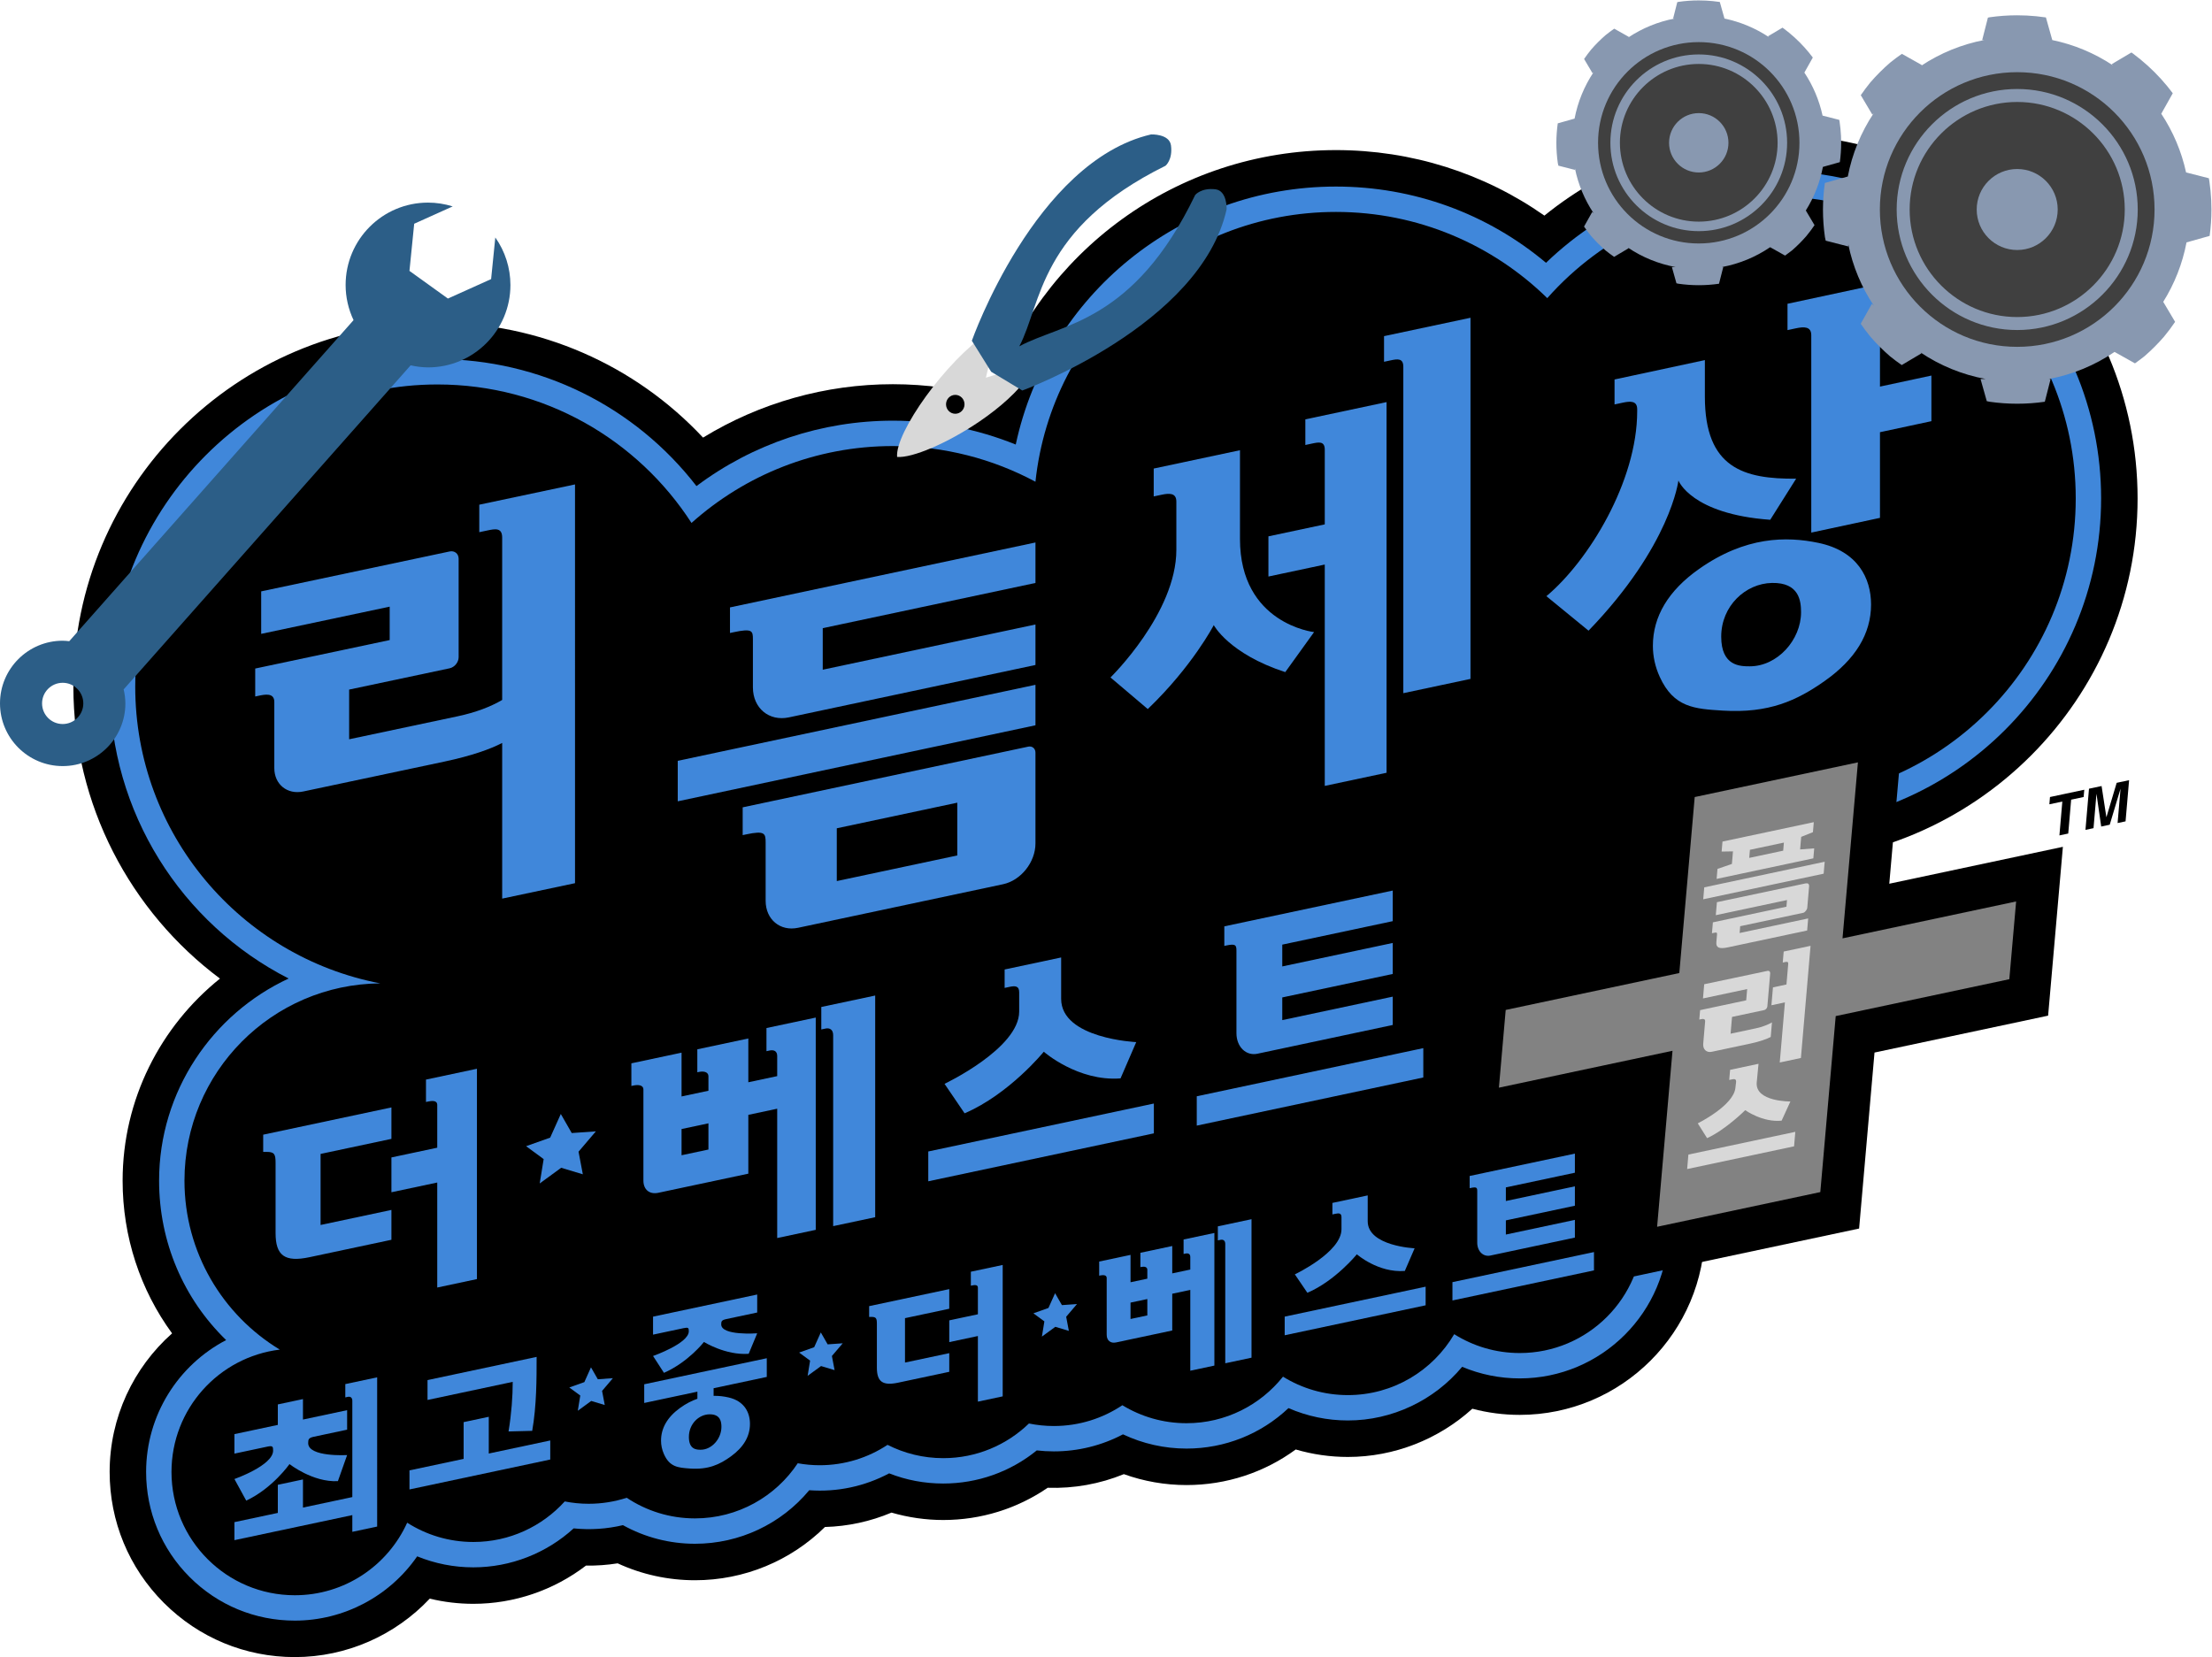 <?xml version="1.0" encoding="UTF-8" standalone="no"?>
<!-- Created with Inkscape (http://www.inkscape.org/) -->

<svg
   version="1.1"
   id="svg2"
   width="666.667"
   height="499.493"
   viewBox="0 0 666.667 499.493"
   sodipodi:docname="Rhythm World The Best+ More Of The Best (리듬 세상 더・베스트＋ 최고・중・더・베스트) Logo (Flat).ai"
   xmlns:inkscape="http://www.inkscape.org/namespaces/inkscape"
   xmlns:sodipodi="http://sodipodi.sourceforge.net/DTD/sodipodi-0.dtd"
   xmlns="http://www.w3.org/2000/svg"
   xmlns:svg="http://www.w3.org/2000/svg">
  <defs
     id="defs6">
    <clipPath
       clipPathUnits="userSpaceOnUse"
       id="clipPath16">
      <path
         d="M 0,374.62 H 500 V 0 H 0 Z"
         id="path14" />
    </clipPath>
  </defs>
  <sodipodi:namedview
     id="namedview4"
     pagecolor="#ffffff"
     bordercolor="#000000"
     borderopacity="0.25"
     inkscape:showpageshadow="2"
     inkscape:pageopacity="0.0"
     inkscape:pagecheckerboard="0"
     inkscape:deskcolor="#d1d1d1" />
  <g
     id="g8"
     inkscape:groupmode="layer"
     inkscape:label="Rhythm World The Best+ More Of The Best (리듬 세상 더・베스트＋ 최고・중・더・베스트) Logo (Flat)"
     transform="matrix(1.333,0,0,-1.333,0,499.493)">
    <g
       id="g10">
      <g
         id="g12"
         clip-path="url(#clipPath16)">
        <g
           id="g18"
           transform="translate(400.988,179.692)">
          <path
             d="m 0,0 c 45.388,0 82.313,36.925 82.313,82.313 0,45.387 -36.925,82.312 -82.313,82.312 -18.975,0 -37.248,-6.572 -51.806,-18.358 -13.729,9.625 -30.056,14.815 -47.132,14.815 -36.069,0 -67.014,-23.091 -78.028,-55.973 -7.184,2.001 -14.648,3.033 -22.142,3.033 -15.267,0 -30.086,-4.22 -42.923,-12.073 -15.42,16.485 -36.991,25.998 -60.053,25.998 -45.388,0 -82.313,-36.925 -82.313,-82.312 0,-26.677 12.853,-50.868 33.144,-66.021 -13.403,-10.765 -22.011,-27.278 -22.011,-45.694 0,-12.711 3.993,-24.692 11.183,-34.529 -8.698,-7.714 -14.117,-18.965 -14.117,-31.339 0,-11.182 4.354,-21.695 12.261,-29.603 7.908,-7.906 18.421,-12.261 29.603,-12.261 11.728,0 22.723,4.939 30.513,13.219 3.206,-0.776 6.51,-1.173 9.851,-1.173 h 0.004 c 9.254,0 18.209,3.088 25.464,8.642 2.41,-0.039 4.802,0.136 7.164,0.511 5.454,-2.513 11.398,-3.821 17.486,-3.821 11.131,0 21.626,4.389 29.379,12.038 5.21,0.146 10.3,1.255 15.049,3.257 3.795,-1.103 7.749,-1.674 11.704,-1.674 8.527,0 16.7,2.553 23.612,7.292 5.94,-0.201 11.804,0.863 17.218,3.077 4.521,-1.624 9.312,-2.466 14.17,-2.466 9.023,0 17.61,2.853 24.693,8.046 3.806,-1.116 7.772,-1.691 11.785,-1.691 10.504,0 20.533,4.005 28.146,10.905 3.475,-0.92 7.073,-1.391 10.711,-1.391 23.084,0 41.864,18.779 41.864,41.863 0,1.773 -0.11,3.53 -0.328,5.267 12.831,11.612 20.253,28.085 20.253,45.745 0,9.841 -2.324,19.442 -6.766,28.113 0.277,1.309 0.509,2.626 0.695,3.95 C -1.111,0.006 -0.556,0 0,0"
             style="fill:#000000;fill-opacity:1;fill-rule:nonzero;stroke:none"
             id="path20" />
        </g>
        <g
           id="g22"
           transform="translate(400.988,336.07)">
          <path
             d="m 0,0 c -19.239,0 -37.68,-7.51 -51.437,-20.782 -13.307,11.157 -29.964,17.239 -47.501,17.239 -35.3,0 -65.148,-24.579 -72.395,-58.336 -8.782,3.545 -18.249,5.396 -27.775,5.396 -16.097,0 -31.64,-5.213 -44.41,-14.791 -13.991,18.091 -35.446,28.716 -58.566,28.716 -40.84,0 -74.066,-33.225 -74.066,-74.065 0,-28.375 16.153,-53.621 40.423,-66.005 -17.264,-8.011 -29.29,-25.529 -29.29,-45.71 0,-13.85 5.518,-26.692 15.158,-36.049 -10.827,-5.643 -18.092,-16.978 -18.092,-29.819 0,-8.98 3.496,-17.421 9.846,-23.771 6.35,-6.349 14.792,-9.846 23.771,-9.846 11.143,0 21.463,5.552 27.67,14.535 4.009,-1.639 8.312,-2.489 12.695,-2.489 h 0.003 c 8.411,0 16.516,3.178 22.682,8.81 3.747,-0.384 7.511,-0.129 11.14,0.731 4.971,-2.761 10.551,-4.209 16.292,-4.209 10.061,0 19.475,4.466 25.831,12.105 6.367,-0.46 12.563,0.894 18.072,3.816 3.887,-1.528 7.988,-2.3 12.229,-2.3 7.769,0 15.172,2.64 21.145,7.489 1.278,-0.146 2.566,-0.221 3.854,-0.221 5.492,0 10.833,1.325 15.636,3.854 4.47,-2.113 9.373,-3.219 14.365,-3.219 8.676,0 16.851,3.288 23.052,9.151 4.216,-1.837 8.781,-2.795 13.426,-2.795 10.023,0 19.511,4.544 25.843,12.132 4.099,-1.723 8.517,-2.62 13.014,-2.62 18.536,0 33.617,15.081 33.617,33.617 0,2.894 -0.364,5.738 -1.085,8.497 13.234,10.109 21.01,25.692 21.01,42.515 0,9.522 -2.51,18.782 -7.283,26.953 1.186,4.33 1.785,8.787 1.785,13.285 0,0.214 -0.002,0.428 -0.005,0.643 3.095,-0.391 6.219,-0.588 9.346,-0.588 40.84,0 74.066,33.226 74.066,74.066 C 74.066,-33.226 40.84,0 0,0"
             style="fill:#4087da;fill-opacity:1;fill-rule:nonzero;stroke:none"
             id="path24" />
        </g>
        <g
           id="g26"
           transform="translate(400.989,330.333)">
          <path
             d="m 0,0 c -20.36,0 -38.637,-8.909 -51.155,-23.036 -12.321,12.057 -29.183,19.493 -47.784,19.493 -35.264,0 -64.285,-26.714 -67.938,-61.009 -9.602,5.147 -20.575,8.069 -32.232,8.069 -17.493,0 -33.447,-6.577 -45.534,-17.389 -12.166,18.841 -33.346,31.315 -57.442,31.315 -37.737,0 -68.328,-30.592 -68.328,-68.329 0,-33.316 23.845,-61.057 55.399,-67.101 -24.48,-0.193 -44.267,-20.089 -44.267,-44.614 0,-16.2 8.635,-30.383 21.552,-38.201 -13.796,-1.676 -24.485,-13.419 -24.486,-27.667 0,-15.398 12.483,-27.88 27.881,-27.88 11.305,0 21.031,6.732 25.407,16.403 4.323,-2.755 9.452,-4.358 14.958,-4.358 8.196,0 15.565,3.537 20.666,9.168 1.751,-0.345 3.559,-0.53 5.411,-0.53 3.003,0 5.892,0.481 8.603,1.359 4.42,-2.945 9.727,-4.664 15.437,-4.664 9.699,0 18.237,4.954 23.232,12.468 1.608,-0.288 3.261,-0.447 4.952,-0.447 5.674,0 10.948,1.699 15.352,4.61 3.784,-1.921 8.061,-3.01 12.596,-3.01 7.528,0 14.354,2.989 19.37,7.838 1.818,-0.373 3.701,-0.569 5.629,-0.569 5.734,0 11.063,1.733 15.495,4.702 4.226,-2.58 9.192,-4.068 14.506,-4.068 8.835,0 16.704,4.114 21.812,10.526 4.261,-2.641 9.284,-4.17 14.665,-4.17 10.25,0 19.202,5.535 24.047,13.775 4.292,-2.697 9.367,-4.263 14.81,-4.263 15.398,0 27.881,12.483 27.881,27.88 0,3.805 -0.765,7.43 -2.145,10.735 13.268,8.495 22.07,23.353 22.07,40.277 0,9.65 -2.869,18.625 -7.786,26.138 1.476,4.433 2.287,9.17 2.287,14.1 0,2.598 -0.235,5.14 -0.661,7.617 5.054,-1.192 10.323,-1.825 15.74,-1.825 37.737,0 68.328,30.592 68.329,68.328 C 68.329,-30.592 37.737,0 0,0"
             style="fill:#000000;fill-opacity:1;fill-rule:nonzero;stroke:none"
             id="path28" />
        </g>
        <g
           id="g30"
           transform="translate(427.16,174.88)">
          <path
             d="m 0,0 3.482,39.798 -56.245,-11.955 -3.482,-39.798 -39.252,-8.343 -3.34,-38.178 39.252,8.344 -3.482,-39.799 56.245,11.956 3.482,39.798 39.251,8.343 3.34,38.177 z"
             style="fill:#000000;fill-opacity:1;fill-rule:nonzero;stroke:none"
             id="path32" />
        </g>
        <g
           id="g34"
           transform="translate(416.586,162.524)">
          <path
             d="m 0,0 3.482,39.798 -36.901,-7.843 -3.482,-39.799 -39.251,-8.343 -1.538,-17.576 39.251,8.343 -3.481,-39.798 36.9,7.844 3.482,39.798 39.252,8.343 1.537,17.576 z"
             style="fill:#828282;fill-opacity:1;fill-rule:nonzero;stroke:none"
             id="path36" />
        </g>
        <g
           id="g38"
           transform="translate(381.739,113.634)">
          <path
             d="m 0,0 -0.281,-3.275 24.175,5.139 0.281,3.275 z M 23.062,12.004 21.08,7.668 c -4.307,-0.449 -8.229,2.373 -8.229,2.373 0,0 -4.417,-4.407 -8.621,-6.331 L 2.117,7.06 c 0,0 8.169,4.024 8.518,8.077 l 0.15,1.259 c 0.062,0.724 -0.386,0.723 -0.968,0.599 l -0.585,-0.124 0.197,2.287 6.429,1.367 -0.406,-4.227 c -0.376,-4.378 7.61,-4.294 7.61,-4.294"
             style="fill:#d8d8d8;fill-opacity:1;fill-rule:nonzero;stroke:none"
             id="path40" />
        </g>
        <g
           id="g42"
           transform="translate(403.287,159.545)">
          <path
             d="m 0,0 -0.214,-2.491 0.443,0.094 c 0.441,0.094 0.845,0.18 0.793,-0.424 l -0.397,-4.631 -3.052,-0.649 -0.347,-4.045 3.051,0.649 -1.167,-13.591 4.784,1.017 2.179,25.362 z m -6.223,-17.348 c 1.324,0.281 2.705,0.814 3.572,1.324 l -0.283,-3.296 c -0.869,-0.461 -2.571,-1.061 -4.492,-1.469 l -8.868,-1.885 c -1.158,-0.246 -2.01,0.564 -1.903,1.809 l 0.434,5.051 c 0.062,0.725 -0.626,0.579 -1.09,0.48 l -0.23,-0.049 0.183,2.135 10.421,2.215 0.219,2.551 -9.988,-2.123 0.276,3.212 14.324,3.024 c 0.361,0.077 0.627,-0.176 0.594,-0.565 l -0.641,-7.46 c -0.033,-0.389 -0.354,-0.767 -0.716,-0.843 l -7.271,-1.546 -0.326,-3.795 z"
             style="fill:#d8d8d8;fill-opacity:1;fill-rule:nonzero;stroke:none"
             id="path44" />
        </g>
        <g
           id="g46"
           transform="translate(395.651,182.548)">
          <path
             d="m 0,0 7.681,1.633 -0.157,-1.83 -7.681,-1.632 z m 11.348,0.084 0.244,2.841 2.655,1.067 0.194,2.26 -20.644,-4.388 -0.194,-2.26 2.566,0.042 -0.244,-2.841 -3.26,-1.124 -0.194,-2.259 21.868,4.648 0.194,2.259 z m 5.557,-2.783 -27.23,-5.788 -0.232,-2.699 27.23,5.788 z m -3.733,-12.819 -0.234,-2.73 -17.957,-3.816 c -1.988,-0.423 -2.671,-0.022 -2.57,1.16 l 0.142,1.645 c 0.044,0.512 -0.012,0.632 -0.614,0.504 l -0.524,-0.111 0.212,2.466 16.628,3.534 0.129,1.507 -16.1,-3.422 0.253,2.938 20.07,4.252 c 0.469,0.099 0.825,-0.096 0.774,-0.688 l -0.421,-4.9 c -0.024,-0.275 -0.457,-0.972 -0.926,-1.071 l -14.231,-3.025 -0.132,-1.538 z"
             style="fill:#d8d8d8;fill-opacity:1;fill-rule:nonzero;stroke:none"
             id="path48" />
        </g>
        <g
           id="g50"
           transform="translate(328.392,84.786)">
          <path
             d="m 0,0 v -4.145 l 32.002,6.802 v 4.145 z m 12.079,21.426 v -3.08 l 15.606,3.317 v -4.38 L 12.079,13.966 v -3.205 l 15.606,3.317 V 10.075 L 8.566,6.011 C 6.989,5.676 5.606,6.954 5.606,8.921 v 11.647 c 0,0.789 -0.122,1.016 -1.433,0.737 l -0.28,-0.06 v 2.764 l 23.792,5.057 v -4.323 z"
             style="fill:#4087da;fill-opacity:1;fill-rule:nonzero;stroke:none"
             id="path52" />
        </g>
        <g
           id="g54"
           transform="translate(290.463,76.987)">
          <path
             d="M 0,0 V -4.213 L 31.867,2.561 V 6.773 Z M 29.377,15.452 27.16,10.328 c -6.032,-0.465 -10.843,3.765 -10.843,3.765 0,0 -4.859,-5.988 -11.185,-8.702 L 2.297,9.557 c 0,0 10.545,4.995 10.545,10.21 v 2.725 c 0,0.931 -0.601,0.927 -1.369,0.764 L 10.787,23.11 v 2.602 l 7.984,1.698 v -5.846 c 0,-5.631 10.606,-6.112 10.606,-6.112"
             style="fill:#4087da;fill-opacity:1;fill-rule:nonzero;stroke:none"
             id="path56" />
        </g>
        <g
           id="g58"
           transform="translate(259.407,77.262)">
          <path
             d="M 0,0 -3.797,-0.807 V 2.896 L 0,3.703 Z m 8.198,13.896 0.439,0.093 c 0.581,0.124 1.077,-0.052 1.077,-0.777 V 10.371 L 5.635,9.504 v 6.188 L -1.57,14.16 v -3.245 l 0.211,0.045 C -0.778,11.083 0,11.044 0,10.318 V 8.307 L -3.797,7.5 v 6.187 L -10.886,12.18 V 8.982 l 0.266,0.057 c 0.581,0.123 1.434,0.15 1.434,-0.575 V -4.382 c 0,-1.292 0.865,-1.994 2.111,-1.729 l 12.71,2.702 v 8.31 l 4.079,0.867 v -18.271 l 5.446,1.158 v 29.99 L 8.198,17.166 Z m 15.358,7.862 V -9.561 l -5.937,-1.262 v 26.982 c 0,0.765 -0.465,1.063 -1.082,0.932 l -0.593,-0.126 v 3.175 z"
             style="fill:#4087da;fill-opacity:1;fill-rule:nonzero;stroke:none"
             id="path60" />
        </g>
        <g
           id="g62"
           transform="translate(243.505,79.831)">
          <path
             d="m 0,0 -3.409,-0.24 -1.545,2.694 -1.501,-3.341 -3.402,-1.208 2.481,-1.825 -0.559,-3.441 3.035,2.214 3.058,-0.919 -0.606,3.193 z"
             style="fill:#4087da;fill-opacity:1;fill-rule:nonzero;stroke:none"
             id="path64" />
        </g>
        <g
           id="g66"
           transform="translate(196.509,79.36)">
          <path
             d="M 0,0 18.115,3.85 V -0.592 L 8.108,-2.719 v -10.039 l 10.007,2.127 V -14.85 L 6.551,-17.308 c -3.5,-0.744 -4.801,0.22 -4.801,3.404 v 9.929 c 0,1.241 -0.181,1.55 -1.292,1.541 L 0,-2.438 Z m 30.196,9.312 v -29.715 l -5.608,-1.192 v 14.837 l -6.473,-1.376 v 4.918 l 6.473,1.376 v 6.033 c 0,0.707 -0.789,0.598 -1.365,0.476 L 22.997,4.621 v 3.161 z"
             style="fill:#4087da;fill-opacity:1;fill-rule:nonzero;stroke:none"
             id="path68" />
        </g>
        <g
           id="g70"
           transform="translate(190.537,70.957)">
          <path
             d="m 0,0 -3.409,-0.24 -1.545,2.694 -1.501,-3.341 -3.402,-1.208 2.481,-1.825 -0.559,-3.441 3.035,2.214 3.058,-0.919 -0.606,3.193 z"
             style="fill:#4087da;fill-opacity:1;fill-rule:nonzero;stroke:none"
             id="path72" />
        </g>
        <g
           id="g74"
           transform="translate(155.735,73.673)">
          <path
             d="M 0,0 C 0,0.745 -0.063,0.946 -1.19,0.706 L -8.083,-0.759 V 3.31 L 15.466,8.315 V 4.246 L 8.52,2.77 C 7.428,2.538 7.329,2.276 7.329,1.558 c 0,-2.625 8.137,-2.013 8.137,-2.013 l -1.928,-4.639 c -5.246,-0.372 -10.113,2.68 -10.113,2.68 0,0 -3.542,-4.569 -9.043,-6.982 l -2.465,3.81 C -8.083,-5.586 0,-2.754 0,0 m 7.377,-21.622 c 0,-2.666 -2.181,-5.193 -4.731,-5.165 -0.864,0.01 -2.626,0.029 -2.626,2.885 0,2.959 2.242,5.104 4.679,5.128 2.502,0.024 2.678,-1.761 2.678,-2.848 m 10.254,11.303 v 4.227 l -27.712,-5.89 v -4.227 l 12.024,2.556 v -1.604 c -1.265,-0.435 -2.594,-1.109 -3.976,-2.115 -2.821,-2.052 -4.244,-4.532 -4.244,-7.358 0,-1.018 0.212,-2.026 0.633,-2.994 1.293,-2.97 3.207,-3.112 5.809,-3.304 4.252,-0.314 6.81,0.896 9.359,2.741 2.849,2.065 4.303,4.509 4.303,7.35 0,2.536 -1.235,5.157 -4.851,5.98 -1.024,0.234 -2.153,0.386 -3.369,0.358 v 1.724 z"
             style="fill:#4087da;fill-opacity:1;fill-rule:nonzero;stroke:none"
             id="path76" />
        </g>
        <g
           id="g78"
           transform="translate(138.573,63.065)">
          <path
             d="m 0,0 -3.409,-0.24 -1.545,2.694 -1.501,-3.341 -3.402,-1.208 2.481,-1.825 -0.559,-3.441 3.035,2.214 3.058,-0.919 -0.606,3.193 z"
             style="fill:#4087da;fill-opacity:1;fill-rule:nonzero;stroke:none"
             id="path80" />
        </g>
        <g
           id="g82"
           transform="translate(114.98,51.022)">
          <path
             d="m 0,0 5.348,0.137 c 1,5.701 1,11.776 1,16.722 L -18.318,11.616 V 7.121 L 0.944,11.216 C 0.944,7.918 0.665,4.061 0,0 m 9.43,-2.039 v -4.309 l -31.831,-6.765 v 4.309 l 12.246,2.602 v 8.31 l 5.685,1.208 v -8.309 z"
             style="fill:#4087da;fill-opacity:1;fill-rule:nonzero;stroke:none"
             id="path84" />
        </g>
        <g
           id="g86"
           transform="translate(78.073,61.73)">
          <path
             d="m 0,0 v -3.003 l 0.561,0.119 C 1.145,-2.76 1.585,-3.043 1.585,-3.766 V -25.548 L -9.574,-27.92 v 6.359 l -5.684,-1.208 v -6.359 l -9.812,-2.086 v -4.076 l 26.655,5.666 v -3.783 l 5.616,1.194 V 1.531 Z m -16.324,-15.034 c 0,0.887 -0.064,1.159 -1.288,0.898 l -7.458,-1.585 v 4.41 l 9.812,2.085 v 4.631 l 5.684,1.209 v -4.632 l 9.984,2.123 v -4.41 l -7.516,-1.597 c -1.181,-0.251 -1.288,-0.568 -1.288,-1.446 0,-3.208 8.804,-2.703 8.804,-2.703 l -2.086,-5.894 c -5.676,-0.299 -10.942,3.859 -10.942,3.859 0,0 -3.832,-5.479 -9.784,-8.265 l -2.668,4.884 c 0,0 8.746,3.067 8.746,6.433"
             style="fill:#4087da;fill-opacity:1;fill-rule:nonzero;stroke:none"
             id="path88" />
        </g>
        <g
           id="g90"
           transform="translate(270.584,126.814)">
          <path
             d="M 0,0 V -6.634 L 51.219,4.253 v 6.634 z M 19.333,34.292 V 29.363 L 44.31,34.672 V 27.661 L 19.333,22.352 V 17.223 L 44.31,22.532 V 16.126 L 13.71,9.621 C 11.186,9.085 8.972,11.129 8.972,14.279 v 18.64 c 0,1.263 -0.196,1.625 -2.293,1.18 L 6.23,34.003 v 4.424 l 38.08,8.094 v -6.92 z"
             style="fill:#4087da;fill-opacity:1;fill-rule:nonzero;stroke:none"
             id="path92" />
        </g>
        <g
           id="g94"
           transform="translate(209.88,114.333)">
          <path
             d="M 0,0 V -6.742 L 51.004,4.099 v 6.742 z M 47.018,24.73 43.47,16.529 c -9.654,-0.744 -17.354,6.027 -17.354,6.027 0,0 -7.777,-9.584 -17.902,-13.927 l -4.537,6.667 c 0,0 16.877,7.995 16.877,16.342 v 4.36 c 0,1.491 -0.963,1.484 -2.191,1.223 l -1.099,-0.234 v 4.166 l 12.779,2.716 v -9.356 c 0,-9.012 16.975,-9.783 16.975,-9.783"
             style="fill:#4087da;fill-opacity:1;fill-rule:nonzero;stroke:none"
             id="path96" />
        </g>
        <g
           id="g98"
           transform="translate(160.175,114.772)">
          <path
             d="M 0,0 -6.077,-1.292 V 4.635 L 0,5.927 Z m 13.121,22.24 0.702,0.15 c 0.93,0.197 1.725,-0.084 1.725,-1.244 V 16.6 L 9.019,15.212 v 9.902 L -2.513,22.663 v -5.194 l 0.338,0.072 C -1.245,17.739 0,17.675 0,16.515 v -3.22 l -6.077,-1.292 v 9.903 l -11.346,-2.412 v -5.118 l 0.426,0.091 c 0.93,0.197 2.294,0.24 2.294,-0.921 v -20.56 c 0,-2.068 1.385,-3.19 3.38,-2.766 l 20.342,4.324 v 13.3 l 6.529,1.388 v -29.243 l 8.715,1.853 v 48 L 13.121,27.473 Z m 24.581,12.584 v -50.126 l -9.503,-2.02 10e-4,43.184 c 0,1.225 -0.745,1.702 -1.732,1.493 l -0.95,-0.202 v 5.081 z"
             style="fill:#4087da;fill-opacity:1;fill-rule:nonzero;stroke:none"
             id="path100" />
        </g>
        <g
           id="g102"
           transform="translate(134.724,118.884)">
          <path
             d="m 0,0 -5.456,-0.384 -2.472,4.312 -2.403,-5.348 -5.446,-1.933 3.971,-2.922 -0.893,-5.506 4.857,3.543 4.893,-1.471 -0.969,5.111 z"
             style="fill:#4087da;fill-opacity:1;fill-rule:nonzero;stroke:none"
             id="path104" />
        </g>
        <g
           id="g106"
           transform="translate(59.506,118.131)">
          <path
             d="M 0,0 28.993,6.163 V -0.948 L 12.977,-4.352 v -16.067 l 16.016,3.404 v -6.752 l -18.508,-3.934 c -5.602,-1.191 -7.684,0.352 -7.684,5.447 v 15.892 c 0,1.987 -0.291,2.481 -2.068,2.466 L 0,-3.902 Z m 48.328,14.905 v -47.56 l -8.975,-1.908 10e-4,23.746 -10.361,-2.202 v 7.872 l 10.361,2.202 v 9.656 c 0,1.132 -1.263,0.957 -2.185,0.761 L 36.806,7.395 v 5.061 z"
             style="fill:#4087da;fill-opacity:1;fill-rule:nonzero;stroke:none"
             id="path108" />
        </g>
        <g
           id="g110"
           transform="translate(379.484,266.063)">
          <path
             d="m 0,0 c 0,0 -1.706,-14.689 -20.319,-33.964 l -9.529,7.803 c 9.537,7.964 20.528,25.963 20.528,41.82 v 0.448 c 0,1.905 -1.461,1.876 -3.282,1.485 l -1.839,-0.394 v 5.644 L 5.982,27.223 V 18.941 C 5.982,2.746 14.843,0.306 26.616,0.407 L 20.759,-8.887 C 2.87,-7.599 0,0 0,0 M 57.199,23.725 V 13.411 L 45.57,10.917 v -19.37 l -15.533,-3.331 v 44.629 c 0,2.009 -1.636,1.959 -3.501,1.559 l -1.872,-0.402 v 5.956 L 45.57,44.442 V 21.231 Z M 16.121,-42.023 c -2.121,0.003 -6.445,0.009 -6.445,6.712 0,6.948 5.502,12.033 11.482,12.144 6.139,0.114 6.57,-4.072 6.57,-6.626 0,-6.258 -5.349,-12.239 -11.607,-12.23 m 15.532,27.914 c -7.209,1.505 -16.488,1.506 -27.014,-5.917 -6.921,-4.881 -10.412,-10.735 -10.411,-17.37 0,-2.39 0.52,-4.752 1.553,-7.015 3.171,-6.943 7.867,-7.232 14.252,-7.625 10.433,-0.643 16.709,2.257 22.964,6.646 6.99,4.911 10.558,10.682 10.558,17.351 0,5.954 -3.03,12.078 -11.902,13.93"
             style="fill:#4087da;fill-opacity:1;fill-rule:nonzero;stroke:none"
             id="path112" />
        </g>
        <g
           id="g114"
           transform="translate(312.925,298.703)">
          <path
             d="m 0,0 v -5.796 l 1.511,0.321 c 1.503,0.32 2.848,0.542 2.848,-1.453 v -73.808 l 15.187,3.228 V 4.155 Z m -17.791,-18.817 v -5.796 l 1.51,0.321 c 1.504,0.32 2.881,0.612 2.881,-1.383 v -16.889 l -12.738,-2.708 v -9.086 l 12.738,2.708 v -50.052 l 13.972,2.97 v 83.818 z m 1.975,-48.106 -6.515,-9.049 c -12.727,4.135 -16.165,10.626 -16.165,10.626 0,0 -4.819,-9.3 -14.922,-18.981 l -8.429,7.147 c 0,0 14.891,14.526 14.891,28.856 v 10.908 c 0,1.995 -1.579,1.924 -3.345,1.549 l -1.773,-0.377 v 6.302 l 19.503,4.146 v -20.068 c 0,-19.214 16.755,-21.059 16.755,-21.059"
             style="fill:#4087da;fill-opacity:1;fill-rule:nonzero;stroke:none"
             id="path116" />
        </g>
        <g
           id="g118"
           transform="translate(186.019,232.668)">
          <path
             d="M 0,0 V -9.394 L 48.095,0.829 V -8.324 L -7.644,-20.172 c -4.498,-0.956 -8.145,2.083 -8.145,6.788 v 10.905 c 0,1.887 -0.166,2.456 -4.385,1.559 l -0.799,-0.17 v 5.785 l 69.069,14.681 -10e-4,-9.153 z m 48.095,-12.808 v -9.154 l -80.878,-17.191 v 9.154 z M 30.421,-51.397 3.176,-57.188 v 11.935 l 27.245,5.791 z m 16.045,24.605 -64.568,-13.724 v -6.285 l 0.801,0.171 c 4.225,0.898 4.391,0.207 4.391,-1.864 v -13.151 c 0,-4.235 3.282,-6.97 7.331,-6.109 l 46.344,9.85 c 4.048,0.861 7.33,4.991 7.33,9.225 v 20.53 c 0,0.941 -0.729,1.548 -1.629,1.357"
             style="fill:#4087da;fill-opacity:1;fill-rule:nonzero;stroke:none"
             id="path120" />
        </g>
        <g
           id="g122"
           transform="translate(108.362,260.588)">
          <path
             d="m 0,0 v -6.216 l 1.781,0.377 c 1.772,0.375 3.395,0.719 3.395,-1.6 v -36.714 c -2.619,-1.538 -5.972,-2.829 -10.107,-3.705 l -24.491,-5.188 v 11.237 l 22.711,4.811 c 1.13,0.239 2.046,1.367 2.046,2.519 v 22.248 c 0,1.152 -0.916,1.892 -2.046,1.653 l -42.598,-9.023 v -9.609 l 29.053,6.155 v -7.555 l -30.404,-6.441 v -6.32 l 0.718,0.152 c 1.45,0.307 3.6,0.762 3.6,-1.387 v -14.957 c 0,-3.686 2.931,-6.054 6.547,-5.288 l 31.979,6.774 c 5.999,1.27 10.353,2.811 12.992,4.203 v -35.202 l 16.471,3.489 V 4.585 Z"
             style="fill:#4087da;fill-opacity:1;fill-rule:nonzero;stroke:none"
             id="path124" />
        </g>
        <g
           id="g126"
           transform="translate(478.78,188.599)">
          <path
             d="m 0,0 0.668,7.777 -2.447,-8.155 -1.928,-0.41 -1.069,7.408 -0.668,-7.777 -1.822,-0.387 0.8,9.31 2.846,0.605 1.082,-7.02 0.021,0.004 2.308,7.741 L 2.6,9.693 1.801,0.383 Z m -13.153,-2.796 0.657,7.659 -2.93,-0.623 0.141,1.646 7.752,1.648 -0.142,-1.646 -2.825,-0.601 -0.657,-7.659 z"
             style="fill:#000000;fill-opacity:1;fill-rule:nonzero;stroke:none"
             id="path128" />
        </g>
        <g
           id="g130"
           transform="translate(456.082,371.254)">
          <path
             d="m 0,0 c -2.091,0 -4.18,-0.149 -6.25,-0.447 -0.124,-0.027 -0.249,-0.054 -0.373,-0.081 l -1.291,-5.061 h 0.453 c -5.088,-0.978 -9.931,-2.956 -14.247,-5.821 l 0.156,0.156 -4.523,2.537 c -0.92,-0.636 -1.815,-1.306 -2.684,-2.01 -1.58,-1.369 -3.061,-2.85 -4.431,-4.431 -0.765,-0.938 -1.491,-1.907 -2.176,-2.906 l 2.605,-4.391 0.309,0.309 c -2.883,-4.333 -4.872,-9.198 -5.85,-14.31 l -5.185,-1.459 c -0.28,-1.989 -0.424,-3.994 -0.43,-6.002 0,-2.091 0.15,-4.18 0.447,-6.25 0.056,-0.267 0.114,-0.534 0.174,-0.8 l 5.102,-1.303 v 0.466 c 1.014,-4.959 2.982,-9.674 5.794,-13.883 l -0.449,0.45 -2.532,-4.514 c 0.69,-1.005 1.421,-1.981 2.191,-2.926 1.37,-1.58 2.85,-3.061 4.431,-4.431 0.858,-0.694 1.743,-1.356 2.651,-1.984 l 4.46,2.647 -0.189,0.189 c 4.435,-2.977 9.433,-5.013 14.685,-5.984 H -8.29 l 1.411,-5.011 c 0.209,-0.047 0.419,-0.092 0.629,-0.136 2.07,-0.298 4.159,-0.447 6.25,-0.447 2.089,0 4.175,0.149 6.243,0.447 l 1.312,5.142 H 7.123 c 5.334,0.987 10.405,3.073 14.889,6.126 l 4.613,-2.586 c 0.728,0.511 1.44,1.043 2.135,1.597 1.581,1.37 3.062,2.851 4.431,4.431 0.89,1.078 1.728,2.198 2.512,3.356 l -2.677,4.513 -0.042,-0.042 c 2.592,4.129 4.39,8.707 5.3,13.497 l 5.226,1.47 c 0.272,1.977 0.408,3.971 0.408,5.967 0,0.718 -0.018,1.436 -0.054,2.153 -0.035,0.718 -0.088,1.435 -0.158,2.15 -0.07,0.715 -0.158,1.429 -0.264,2.14 -0.035,0.209 -0.071,0.418 -0.109,0.627 l -5.137,1.312 v -0.046 c -1.032,4.756 -2.941,9.278 -5.632,13.333 l 0.01,-0.01 2.598,4.633 c -0.396,0.532 -0.804,1.054 -1.224,1.567 -0.456,0.556 -0.925,1.101 -1.408,1.634 -0.482,0.532 -0.978,1.052 -1.486,1.56 -0.508,0.509 -1.028,1.005 -1.561,1.487 -0.532,0.483 -1.077,0.952 -1.633,1.407 -0.555,0.456 -1.121,0.899 -1.698,1.327 -0.111,0.079 -0.223,0.157 -0.334,0.235 l -4.455,-2.641 0.275,-0.275 c -4.172,2.772 -8.837,4.717 -13.742,5.729 H 7.931 L 6.493,-0.483 C 6.477,-0.481 6.461,-0.478 6.444,-0.476 5.733,-0.37 5.02,-0.282 4.305,-0.212 3.59,-0.141 2.873,-0.088 2.155,-0.053 1.437,-0.018 0.719,0 0,0 Z"
             style="fill:#8898b0;fill-opacity:1;fill-rule:evenodd;stroke:none"
             id="path132" />
        </g>
        <g
           id="g134"
           transform="translate(456.083,358.391)">
          <path
             d="m 0,0 c 17.151,0 31.054,-13.903 31.054,-31.054 0,-17.151 -13.903,-31.054 -31.054,-31.054 -17.151,0 -31.054,13.903 -31.054,31.054 C -31.054,-13.903 -17.151,0 0,0"
             style="fill:#404040;fill-opacity:1;fill-rule:evenodd;stroke:none"
             id="path136" />
        </g>
        <g
           id="g138"
           transform="translate(456.083,351.655)">
          <path
             d="m 0,0 c -13.409,0 -24.318,-10.909 -24.318,-24.318 0,-13.409 10.909,-24.318 24.318,-24.318 13.409,0 24.318,10.909 24.318,24.318 C 24.318,-10.909 13.409,0 0,0 m 0,-51.571 c -15.027,0 -27.253,12.226 -27.253,27.253 0,15.027 12.226,27.253 27.253,27.253 15.027,0 27.253,-12.226 27.253,-27.253 0,-15.027 -12.226,-27.253 -27.253,-27.253"
             style="fill:#8898b0;fill-opacity:1;fill-rule:nonzero;stroke:none"
             id="path140" />
        </g>
        <g
           id="g142"
           transform="translate(456.083,336.495)">
          <path
             d="m 0,0 c 5.058,0 9.158,-4.1 9.158,-9.158 0,-5.058 -4.1,-9.158 -9.158,-9.158 -5.058,0 -9.158,4.1 -9.158,9.158 C -9.158,-4.1 -5.058,0 0,0"
             style="fill:#8898b0;fill-opacity:1;fill-rule:evenodd;stroke:none"
             id="path144" />
        </g>
        <g
           id="g146"
           transform="translate(384.083,374.62)">
          <path
             d="m 0,0 c -1.533,0 -3.064,-0.11 -4.582,-0.328 -0.091,-0.019 -0.182,-0.039 -0.273,-0.059 l -0.947,-3.711 h 0.332 c -3.73,-0.716 -7.28,-2.167 -10.445,-4.267 l 0.115,0.114 -3.316,1.86 c -0.675,-0.466 -1.331,-0.957 -1.968,-1.473 -1.159,-1.004 -2.244,-2.09 -3.248,-3.249 -0.561,-0.687 -1.094,-1.398 -1.596,-2.13 l 1.91,-3.22 0.226,0.227 c -2.113,-3.177 -3.571,-6.743 -4.288,-10.491 l -3.801,-1.07 c -0.206,-1.457 -0.311,-2.927 -0.315,-4.399 -0.001,-1.534 0.109,-3.065 0.327,-4.583 0.041,-0.196 0.083,-0.391 0.127,-0.586 l 3.741,-0.955 v 0.341 c 0.744,-3.636 2.186,-7.092 4.248,-10.178 l -0.33,0.33 -1.855,-3.309 c 0.505,-0.737 1.041,-1.453 1.606,-2.145 1.004,-1.159 2.089,-2.245 3.248,-3.249 0.629,-0.509 1.278,-0.994 1.943,-1.454 l 3.27,1.94 -0.139,0.139 c 3.252,-2.183 6.916,-3.676 10.767,-4.387 h -0.835 l 1.035,-3.674 c 0.153,-0.034 0.307,-0.068 0.461,-0.1 1.518,-0.218 3.049,-0.328 4.582,-0.328 1.531,0 3.061,0.11 4.577,0.328 l 0.962,3.77 H 5.222 c 3.911,0.724 7.628,2.253 10.916,4.491 l 3.381,-1.896 c 0.534,0.374 1.056,0.765 1.566,1.171 1.159,1.004 2.244,2.09 3.248,3.249 0.653,0.79 1.267,1.611 1.842,2.46 l -1.963,3.308 -0.031,-0.031 c 1.901,3.028 3.219,6.384 3.886,9.896 l 3.832,1.077 c 0.199,1.45 0.298,2.911 0.298,4.375 0,0.526 -0.013,1.053 -0.039,1.579 -0.026,0.526 -0.064,1.051 -0.116,1.576 -0.051,0.524 -0.116,1.047 -0.193,1.568 -0.026,0.154 -0.053,0.307 -0.081,0.46 l -3.766,0.962 v -0.034 c -0.756,3.487 -2.156,6.802 -4.128,9.775 l 0.007,-0.008 1.905,3.397 c -0.291,0.39 -0.59,0.773 -0.898,1.15 -0.334,0.407 -0.678,0.806 -1.032,1.197 -0.354,0.39 -0.717,0.772 -1.089,1.144 -0.373,0.373 -0.754,0.736 -1.145,1.09 -0.39,0.354 -0.789,0.698 -1.197,1.032 -0.407,0.334 -0.822,0.658 -1.245,0.972 -0.082,0.058 -0.163,0.116 -0.245,0.173 L 15.669,-8.1 15.871,-8.301 c -3.059,2.032 -6.479,3.458 -10.075,4.2 H 5.815 L 4.76,-0.354 C 4.748,-0.353 4.736,-0.351 4.725,-0.349 4.203,-0.272 3.68,-0.207 3.156,-0.155 2.632,-0.104 2.106,-0.065 1.58,-0.039 1.054,-0.013 0.527,0 0,0 Z"
             style="fill:#8898b0;fill-opacity:1;fill-rule:evenodd;stroke:none"
             id="path148" />
        </g>
        <g
           id="g150"
           transform="translate(384.083,365.19)">
          <path
             d="M 0,0 C 12.574,0 22.767,-10.193 22.767,-22.767 22.767,-35.34 12.574,-45.533 0,-45.533 c -12.574,0 -22.767,10.193 -22.767,22.766 C -22.767,-10.193 -12.574,0 0,0"
             style="fill:#404040;fill-opacity:1;fill-rule:evenodd;stroke:none"
             id="path152" />
        </g>
        <g
           id="g154"
           transform="translate(384.083,360.252)">
          <path
             d="m 0,0 c -9.831,0 -17.829,-7.998 -17.829,-17.829 0,-9.83 7.998,-17.828 17.829,-17.828 9.83,0 17.828,7.998 17.828,17.828 C 17.828,-7.998 9.83,0 0,0 m 0,-37.808 c -11.017,0 -19.98,8.962 -19.98,19.979 0,11.017 8.963,19.98 19.98,19.98 11.017,0 19.979,-8.963 19.979,-19.98 0,-11.017 -8.962,-19.979 -19.979,-19.979"
             style="fill:#8898b0;fill-opacity:1;fill-rule:nonzero;stroke:none"
             id="path156" />
        </g>
        <g
           id="g158"
           transform="translate(384.083,349.137)">
          <path
             d="m 0,0 c 3.708,0 6.714,-3.006 6.714,-6.714 0,-3.708 -3.006,-6.714 -6.714,-6.714 -3.708,0 -6.714,3.006 -6.714,6.714 C -6.714,-3.006 -3.708,0 0,0"
             style="fill:#8898b0;fill-opacity:1;fill-rule:evenodd;stroke:none"
             id="path160" />
        </g>
        <g
           id="g162"
           transform="translate(215.983,285.422)">
          <path
             d="m 0,0 c 1.154,0.001 2.09,-0.955 2.091,-2.135 v -0.001 c 0,-1.18 -0.936,-2.137 -2.09,-2.137 H 0 c -1.154,10e-4 -2.089,0.957 -2.089,2.137 0,1.179 0.935,2.135 2.089,2.136 M 8.02,8.531 11.495,5.263 6.928,3.89 Z m -0.631,5.518 c -9.551,-6.412 -21.008,-22.587 -20.541,-28.083 3.402,-0.294 11.484,3.142 18.703,8.068 4.487,3.062 8.641,6.699 11.132,10.375 z"
             style="fill:#d8d8d8;fill-opacity:1;fill-rule:nonzero;stroke:none"
             id="path164" />
        </g>
        <g
           id="g166"
           transform="translate(260.249,344.315)">
          <path
             d="m 0,0 c -26.23,-6.094 -40.517,-46.651 -40.517,-46.651 l 4.364,-7.009 c 0.103,-0.047 7.039,-4.248 7.039,-4.248 0,0 40.399,14.728 46.208,41.022 0,0 0.136,4.157 -2.534,4.478 -3.243,0.391 -4.582,-1.284 -4.582,-1.284 -13.925,-28.956 -30.296,-29.054 -39.764,-34.22 5.058,9.527 4.27,26.598 33.058,40.83 0,0 1.661,1.357 1.235,4.595 C 4.156,0.181 0,0 0,0 Z"
             style="fill:#2c5e87;fill-opacity:1;fill-rule:nonzero;stroke:none"
             id="path168" />
        </g>
        <g
           id="g170"
           transform="translate(14.174,220.316)">
          <path
             d="M 0,0 C 2.574,-0.001 4.661,-2.087 4.661,-4.661 4.662,-7.236 2.575,-9.324 0,-9.325 v 0 c -2.575,0 -4.662,2.088 -4.661,4.663 v 0.001 C -4.661,-2.087 -2.574,0 0,0 m 82.599,108.582 c -10.289,-10e-4 -18.63,-8.342 -18.63,-18.631 0.004,-2.747 0.617,-5.46 1.794,-7.944 L 1.482,9.405 C 0.99,9.467 0.495,9.503 0,9.513 c -7.828,0 -14.174,-6.346 -14.174,-14.174 v 0 c 0,-7.829 6.346,-14.175 14.174,-14.175 v 0 c 7.828,0 14.174,6.346 14.174,14.175 v 0 c -0.011,1.066 -0.143,2.127 -0.392,3.164 l 64.887,73.284 c 1.29,-0.295 2.607,-0.452 3.93,-0.468 10.29,-0.001 18.632,8.341 18.632,18.63 v 0.002 c -0.002,3.85 -1.196,7.604 -3.418,10.747 l -0.946,-9.412 -9.767,-4.401 -8.696,6.257 1.071,10.66 8.705,3.92 c -1.806,0.569 -3.688,0.858 -5.581,0.86 z"
             style="fill:#2c5e87;fill-opacity:1;fill-rule:evenodd;stroke:none"
             id="path172" />
        </g>
      </g>
    </g>
  </g>
</svg>
